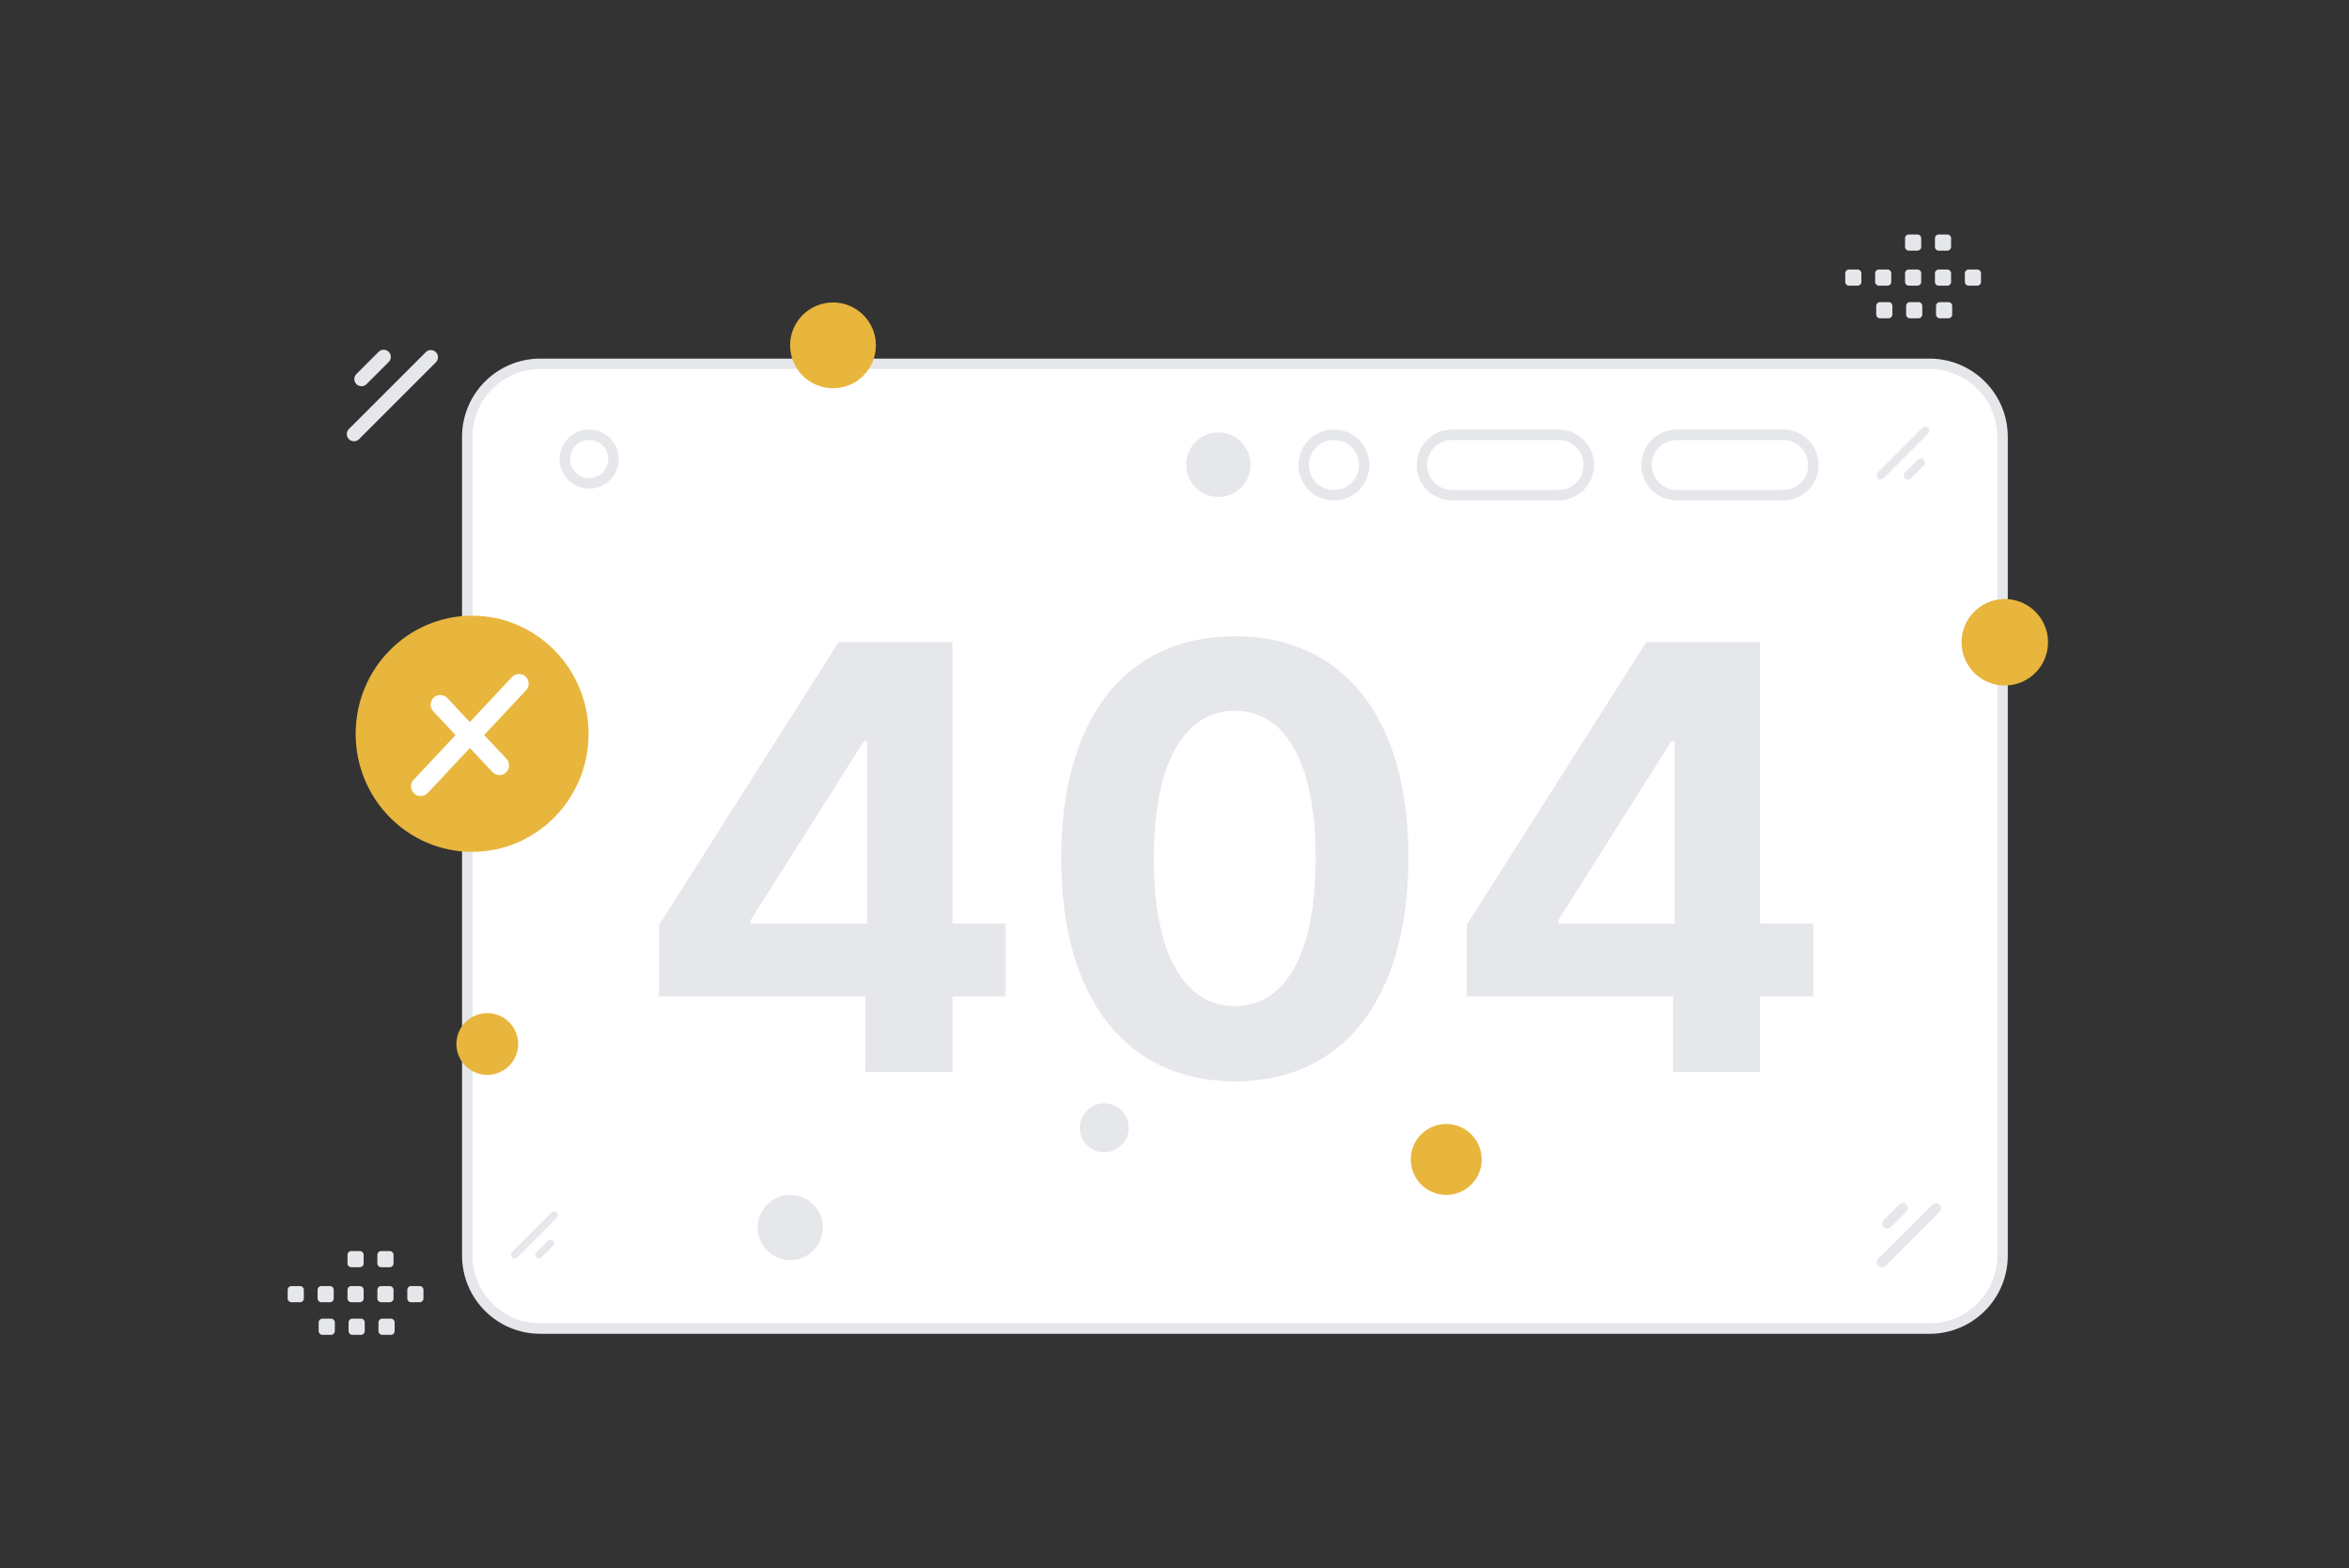 <svg  viewBox="0 0 900 601" fill="none" xmlns="http://www.w3.org/2000/svg">
<rect x="0" y="0" width="900" height="601" fill="#333333" stroke="none"/>
<path d="M739.268 139.413H207.031C191.567 139.413 179.031 151.949 179.031 167.413V481.1C179.031 496.564 191.567 509.1 207.031 509.1H739.268C754.732 509.1 767.268 496.564 767.268 481.1V167.413C767.268 151.949 754.732 139.413 739.268 139.413Z" fill="white" stroke="#E5E7EB" stroke-width="4"/>
<path d="M683.205 166.591H642.44C636.04 166.591 630.851 171.779 630.851 178.179C630.851 184.579 636.04 189.768 642.44 189.768H683.205C689.606 189.768 694.794 184.579 694.794 178.179C694.794 171.779 689.606 166.591 683.205 166.591Z" fill="white" stroke="#E5E7EB" stroke-width="4"/>
<path d="M597.144 166.591H556.379C549.979 166.591 544.79 171.779 544.79 178.179C544.79 184.579 549.979 189.768 556.379 189.768H597.144C603.544 189.768 608.733 184.579 608.733 178.179C608.733 171.779 603.544 166.591 597.144 166.591Z" fill="white" stroke="#E5E7EB" stroke-width="4"/>
<path d="M522.672 178.179C522.672 171.779 517.484 166.591 511.084 166.591C504.683 166.591 499.495 171.779 499.495 178.179C499.495 184.579 504.683 189.768 511.084 189.768C517.484 189.768 522.672 184.579 522.672 178.179Z" fill="white" stroke="#E5E7EB" stroke-width="4"/>
<path d="M252.553 381.815H331.611V410.768H364.907V381.815H385.335V353.907H364.907V246.057H321.316L252.553 354.39V381.815ZM332.254 353.907H287.618V352.62L330.967 284.018H332.254V353.907ZM473.118 414.387C514.537 414.387 539.549 382.86 539.63 328.573C539.71 274.689 514.376 243.805 473.118 243.805C431.78 243.805 406.687 274.608 406.607 328.573C406.446 382.699 431.619 414.306 473.118 414.387ZM473.118 385.514C454.219 385.514 441.994 366.534 442.074 328.573C442.155 291.176 454.299 272.356 473.118 272.356C491.857 272.356 504.082 291.176 504.082 328.573C504.162 366.534 491.938 385.514 473.118 385.514ZM561.968 381.815H641.026V410.768H674.322V381.815H694.75V353.907H674.322V246.057H630.731L561.968 354.39V381.815ZM641.669 353.907H597.033V352.62L640.382 284.018H641.669V353.907Z" fill="#E5E7EB"/>
<path d="M235.047 175.915C235.047 170.765 230.872 166.591 225.723 166.591C220.573 166.591 216.399 170.765 216.399 175.915C216.399 181.064 220.573 185.239 225.723 185.239C230.872 185.239 235.047 181.064 235.047 175.915Z" fill="white" stroke="#E5E7EB" stroke-width="4"/>
<path d="M186.698 388.212C193.233 388.212 198.531 393.51 198.531 400.045C198.531 406.58 193.233 411.878 186.698 411.878C180.163 411.878 174.865 406.58 174.865 400.045C174.865 393.51 180.163 388.212 186.698 388.212Z" fill="#E8B53D"/>
<path d="M776.404 260.457C768.48 265.032 758.346 262.317 753.771 254.392C749.195 246.467 751.911 236.334 759.835 231.759C767.76 227.183 777.894 229.898 782.469 237.823C787.044 245.748 784.329 255.882 776.404 260.457Z" fill="#E8B53D"/>
<path d="M466.813 190.421C459.993 190.421 454.464 184.892 454.464 178.072C454.464 171.252 459.993 165.723 466.813 165.723C473.633 165.723 479.162 171.252 479.162 178.072C479.162 184.892 473.633 190.421 466.813 190.421Z" fill="#E5E7EB"/>
<path d="M319.16 148.768C328.237 148.768 335.595 141.41 335.595 132.333C335.595 123.256 328.237 115.898 319.16 115.898C310.083 115.898 302.725 123.256 302.725 132.333C302.725 141.41 310.083 148.768 319.16 148.768Z" fill="#E8B53D"/>
<path d="M554.114 430.7C546.609 430.7 540.525 436.784 540.525 444.289C540.525 451.794 546.609 457.878 554.114 457.878C561.619 457.878 567.703 451.794 567.703 444.289C567.703 436.784 561.619 430.7 554.114 430.7Z" fill="#E8B53D"/>
<path d="M302.76 482.858C295.862 482.858 290.27 477.266 290.27 470.368C290.27 463.47 295.862 457.878 302.76 457.878C309.658 457.878 315.25 463.47 315.25 470.368C315.25 477.266 309.658 482.858 302.76 482.858Z" fill="#E5E7EB"/>
<path d="M427.767 424.057C432.244 426.642 433.778 432.366 431.193 436.843C428.609 441.32 422.884 442.854 418.407 440.269C413.93 437.684 412.397 431.96 414.981 427.483C417.566 423.006 423.29 421.472 427.767 424.057Z" fill="#E5E7EB"/>
<path d="M736.457 163.978L719.433 181.002C718.813 181.622 718.813 182.628 719.433 183.248C720.053 183.867 721.058 183.867 721.678 183.247L738.702 166.223C739.322 165.603 739.323 164.597 738.703 163.977C738.083 163.357 737.077 163.358 736.457 163.978Z" fill="#E5E7EB"/>
<path d="M734.791 176.168L729.882 181.077C729.262 181.697 729.261 182.703 729.881 183.323C730.501 183.943 731.507 183.943 732.127 183.322L737.036 178.413C737.656 177.793 737.657 176.787 737.037 176.168C736.417 175.548 735.411 175.548 734.791 176.168Z" fill="#E5E7EB"/>
<path d="M211.386 464.544L196.152 479.778C195.597 480.333 195.597 481.232 196.152 481.786L196.153 481.787C196.707 482.342 197.606 482.342 198.161 481.787L213.395 466.553C213.949 465.999 213.949 465.099 213.395 464.545L213.394 464.544C212.84 463.99 211.94 463.99 211.386 464.544Z" fill="#E5E7EB"/>
<path d="M209.895 475.45L205.501 479.844C204.947 480.399 204.947 481.298 205.501 481.852L205.502 481.853C206.056 482.408 206.956 482.407 207.51 481.853L211.904 477.459C212.459 476.904 212.459 476.005 211.904 475.451L211.903 475.45C211.349 474.896 210.45 474.896 209.895 475.45Z" fill="#E5E7EB"/>
<path d="M137.56 168.287L167.008 138.838C168.081 137.765 168.081 136.027 167.008 134.954C165.936 133.882 164.197 133.882 163.125 134.954L133.676 164.403C132.604 165.476 132.604 167.214 133.676 168.287C134.749 169.359 136.487 169.359 137.56 168.287Z" fill="#E5E7EB"/>
<path d="M140.443 147.202L148.936 138.709C150.009 137.636 150.009 135.898 148.936 134.825C147.864 133.753 146.125 133.753 145.053 134.825L136.56 143.318C135.487 144.391 135.487 146.129 136.56 147.202C137.632 148.274 139.371 148.274 140.443 147.202Z" fill="#E5E7EB"/>
<path d="M722.41 485.065L743.142 464.334C743.897 463.579 743.897 462.355 743.142 461.6C742.387 460.845 741.163 460.845 740.408 461.6L719.677 482.332C718.922 483.087 718.922 484.31 719.677 485.065C720.432 485.82 721.655 485.82 722.41 485.065Z" fill="#E5E7EB"/>
<path d="M724.44 470.223L730.419 464.244C731.174 463.489 731.174 462.265 730.419 461.51C729.664 460.755 728.441 460.755 727.686 461.51L721.706 467.489C720.951 468.244 720.951 469.468 721.706 470.223C722.461 470.978 723.685 470.978 724.44 470.223Z" fill="#E5E7EB"/>
<path fill-rule="evenodd" clip-rule="evenodd" d="M708.429 103.273H711.733C712.532 103.273 713.175 103.923 713.175 104.715V108.019C713.175 108.818 712.525 109.461 711.733 109.461H708.429C707.637 109.461 706.987 108.811 706.987 108.019V104.715C706.987 104.526 707.024 104.338 707.096 104.163C707.168 103.988 707.275 103.828 707.409 103.695C707.543 103.561 707.702 103.454 707.877 103.382C708.052 103.31 708.24 103.273 708.429 103.273ZM719.884 103.273H723.188C723.98 103.273 724.63 103.923 724.63 104.715V108.019C724.63 108.818 723.98 109.461 723.188 109.461H719.884C719.092 109.461 718.442 108.811 718.442 108.019V104.715C718.442 103.923 719.092 103.273 719.884 103.273ZM731.347 103.273H734.651C735.444 103.273 736.094 103.923 736.094 104.715V108.019C736.094 108.818 735.444 109.461 734.651 109.461H731.347C730.555 109.461 729.905 108.811 729.905 108.019V104.715C729.905 104.526 729.942 104.338 730.014 104.163C730.086 103.988 730.193 103.828 730.327 103.695C730.461 103.561 730.62 103.454 730.795 103.382C730.97 103.31 731.158 103.273 731.347 103.273ZM742.803 103.273H746.107C746.899 103.273 747.549 103.923 747.549 104.715V108.019C747.549 108.818 746.899 109.461 746.107 109.461H742.803C742.42 109.461 742.053 109.309 741.781 109.039C741.51 108.769 741.356 108.402 741.354 108.019V104.715C741.358 104.333 741.513 103.967 741.784 103.698C742.055 103.428 742.421 103.275 742.803 103.273ZM754.259 103.273H757.563C758.362 103.273 759.012 103.923 759.012 104.715V108.019C759.012 108.818 758.362 109.461 757.563 109.461H754.259C753.467 109.461 752.817 108.811 752.817 108.019V104.715C752.817 103.923 753.467 103.273 754.259 103.273ZM720.304 115.765H723.608C724.401 115.765 725.051 116.415 725.051 117.207V120.518C725.051 121.31 724.401 121.96 723.608 121.96H720.304C719.505 121.96 718.862 121.31 718.862 120.518V117.214C718.861 117.024 718.897 116.836 718.969 116.66C719.041 116.484 719.147 116.324 719.281 116.189C719.415 116.055 719.575 115.948 719.75 115.875C719.926 115.802 720.114 115.765 720.304 115.765ZM731.76 115.765H735.064C735.856 115.765 736.506 116.415 736.506 117.207V120.518C736.506 121.31 735.856 121.96 735.064 121.96H731.76C730.968 121.96 730.318 121.31 730.318 120.518V117.214C730.317 117.024 730.353 116.836 730.425 116.66C730.497 116.484 730.603 116.324 730.737 116.189C730.872 116.055 731.031 115.948 731.206 115.875C731.382 115.802 731.57 115.765 731.76 115.765ZM743.216 115.765H746.52C747.319 115.765 747.969 116.415 747.969 117.207V120.518C747.967 120.901 747.814 121.268 747.542 121.538C747.271 121.808 746.903 121.96 746.52 121.96H743.216C742.424 121.96 741.774 121.31 741.774 120.518V117.214C741.774 116.415 742.424 115.765 743.216 115.765ZM731.347 89.853H734.651C735.444 89.853 736.094 90.503 736.094 91.295V94.6C736.094 95.398 735.444 96.042 734.651 96.042H731.347C730.555 96.042 729.905 95.392 729.905 94.6V91.295C729.905 91.106 729.942 90.918 730.014 90.743C730.086 90.568 730.193 90.409 730.327 90.275C730.461 90.141 730.62 90.034 730.795 89.962C730.97 89.89 731.158 89.853 731.347 89.853ZM742.803 89.853H746.107C746.899 89.853 747.549 90.503 747.549 91.295V94.6C747.549 95.398 746.899 96.042 746.107 96.042H742.803C742.42 96.042 742.053 95.89 741.781 95.62C741.51 95.35 741.356 94.983 741.354 94.6V91.295C741.358 90.913 741.513 90.547 741.784 90.278C742.055 90.008 742.421 89.855 742.803 89.853ZM111.663 492.813H114.967C115.766 492.813 116.409 493.463 116.409 494.255V497.559C116.409 498.358 115.759 499.001 114.967 499.001H111.663C110.871 499.001 110.221 498.351 110.221 497.559V494.255C110.221 494.066 110.258 493.878 110.33 493.703C110.402 493.528 110.509 493.368 110.643 493.234C110.777 493.101 110.936 492.994 111.111 492.922C111.286 492.85 111.474 492.813 111.663 492.813ZM123.118 492.813H126.422C127.215 492.813 127.865 493.463 127.865 494.255V497.559C127.865 498.358 127.215 499.001 126.422 499.001H123.118C122.326 499.001 121.676 498.351 121.676 497.559V494.255C121.676 493.463 122.326 492.813 123.118 492.813ZM134.581 492.813H137.886C138.678 492.813 139.328 493.463 139.328 494.255V497.559C139.328 498.358 138.678 499.001 137.886 499.001H134.581C133.789 499.001 133.139 498.351 133.139 497.559V494.255C133.139 494.066 133.176 493.878 133.248 493.703C133.321 493.528 133.427 493.369 133.561 493.235C133.695 493.101 133.854 492.995 134.029 492.922C134.204 492.85 134.392 492.813 134.581 492.813ZM146.037 492.813H149.341C150.133 492.813 150.783 493.463 150.783 494.255V497.559C150.783 498.358 150.133 499.001 149.341 499.001H146.037C145.654 499.001 145.287 498.849 145.015 498.579C144.744 498.309 144.59 497.942 144.588 497.559V494.255C144.592 493.873 144.747 493.507 145.018 493.238C145.289 492.968 145.655 492.815 146.037 492.813ZM157.493 492.813H160.797C161.596 492.813 162.246 493.463 162.246 494.255V497.559C162.246 498.358 161.596 499.001 160.797 499.001H157.493C156.701 499.001 156.051 498.351 156.051 497.559V494.255C156.051 493.463 156.701 492.813 157.493 492.813ZM123.539 505.305H126.843C127.635 505.305 128.285 505.955 128.285 506.747V510.058C128.285 510.85 127.635 511.5 126.843 511.5H123.539C122.74 511.5 122.096 510.85 122.096 510.058V506.754C122.095 506.564 122.132 506.376 122.204 506.2C122.276 506.024 122.382 505.864 122.516 505.729C122.651 505.595 122.81 505.488 122.985 505.415C123.161 505.342 123.349 505.305 123.539 505.305ZM134.994 505.305H138.298C139.09 505.305 139.74 505.955 139.74 506.747V510.058C139.74 510.85 139.09 511.5 138.298 511.5H134.994C134.202 511.5 133.552 510.85 133.552 510.058V506.754C133.551 506.564 133.587 506.376 133.659 506.2C133.731 506.024 133.837 505.864 133.971 505.729C134.106 505.595 134.265 505.488 134.44 505.415C134.616 505.342 134.804 505.305 134.994 505.305ZM146.45 505.305H149.754C150.553 505.305 151.203 505.955 151.203 506.747V510.058C151.201 510.441 151.048 510.808 150.776 511.078C150.505 511.348 150.137 511.5 149.754 511.5H146.45C145.658 511.5 145.008 510.85 145.008 510.058V506.754C145.008 505.955 145.658 505.305 146.45 505.305ZM134.582 479.393H137.886C138.678 479.393 139.328 480.043 139.328 480.836V484.14C139.328 484.939 138.678 485.582 137.886 485.582H134.582C133.789 485.582 133.139 484.932 133.139 484.14V480.836C133.139 480.646 133.176 480.459 133.248 480.283C133.321 480.108 133.427 479.949 133.561 479.815C133.695 479.681 133.854 479.574 134.03 479.502C134.205 479.43 134.393 479.393 134.582 479.393ZM146.037 479.393H149.341C150.133 479.393 150.783 480.043 150.783 480.836V484.14C150.783 484.939 150.133 485.582 149.341 485.582H146.037C145.654 485.582 145.287 485.43 145.015 485.16C144.744 484.89 144.59 484.523 144.588 484.14V480.836C144.592 480.453 144.746 480.088 145.017 479.818C145.288 479.548 145.655 479.395 146.037 479.393Z" fill="#E5E7EB"/>
<path fill-rule="evenodd" clip-rule="evenodd" d="M180.882 326.422C156.242 326.422 136.265 306.163 136.265 281.176C136.265 256.189 156.242 235.931 180.882 235.931C205.522 235.931 225.499 256.189 225.499 281.176C225.499 306.163 205.522 326.422 180.882 326.422Z" fill="#E8B53D"/>
<path d="M198.857 261.976L180.009 282.085L168.693 270.021" stroke="white" stroke-width="7.405" stroke-linecap="round" stroke-linejoin="round"/>
<path d="M161.178 301.335L180.026 281.226L191.342 293.29" stroke="white" stroke-width="7.405" stroke-linecap="round" stroke-linejoin="round"/>
</svg>

